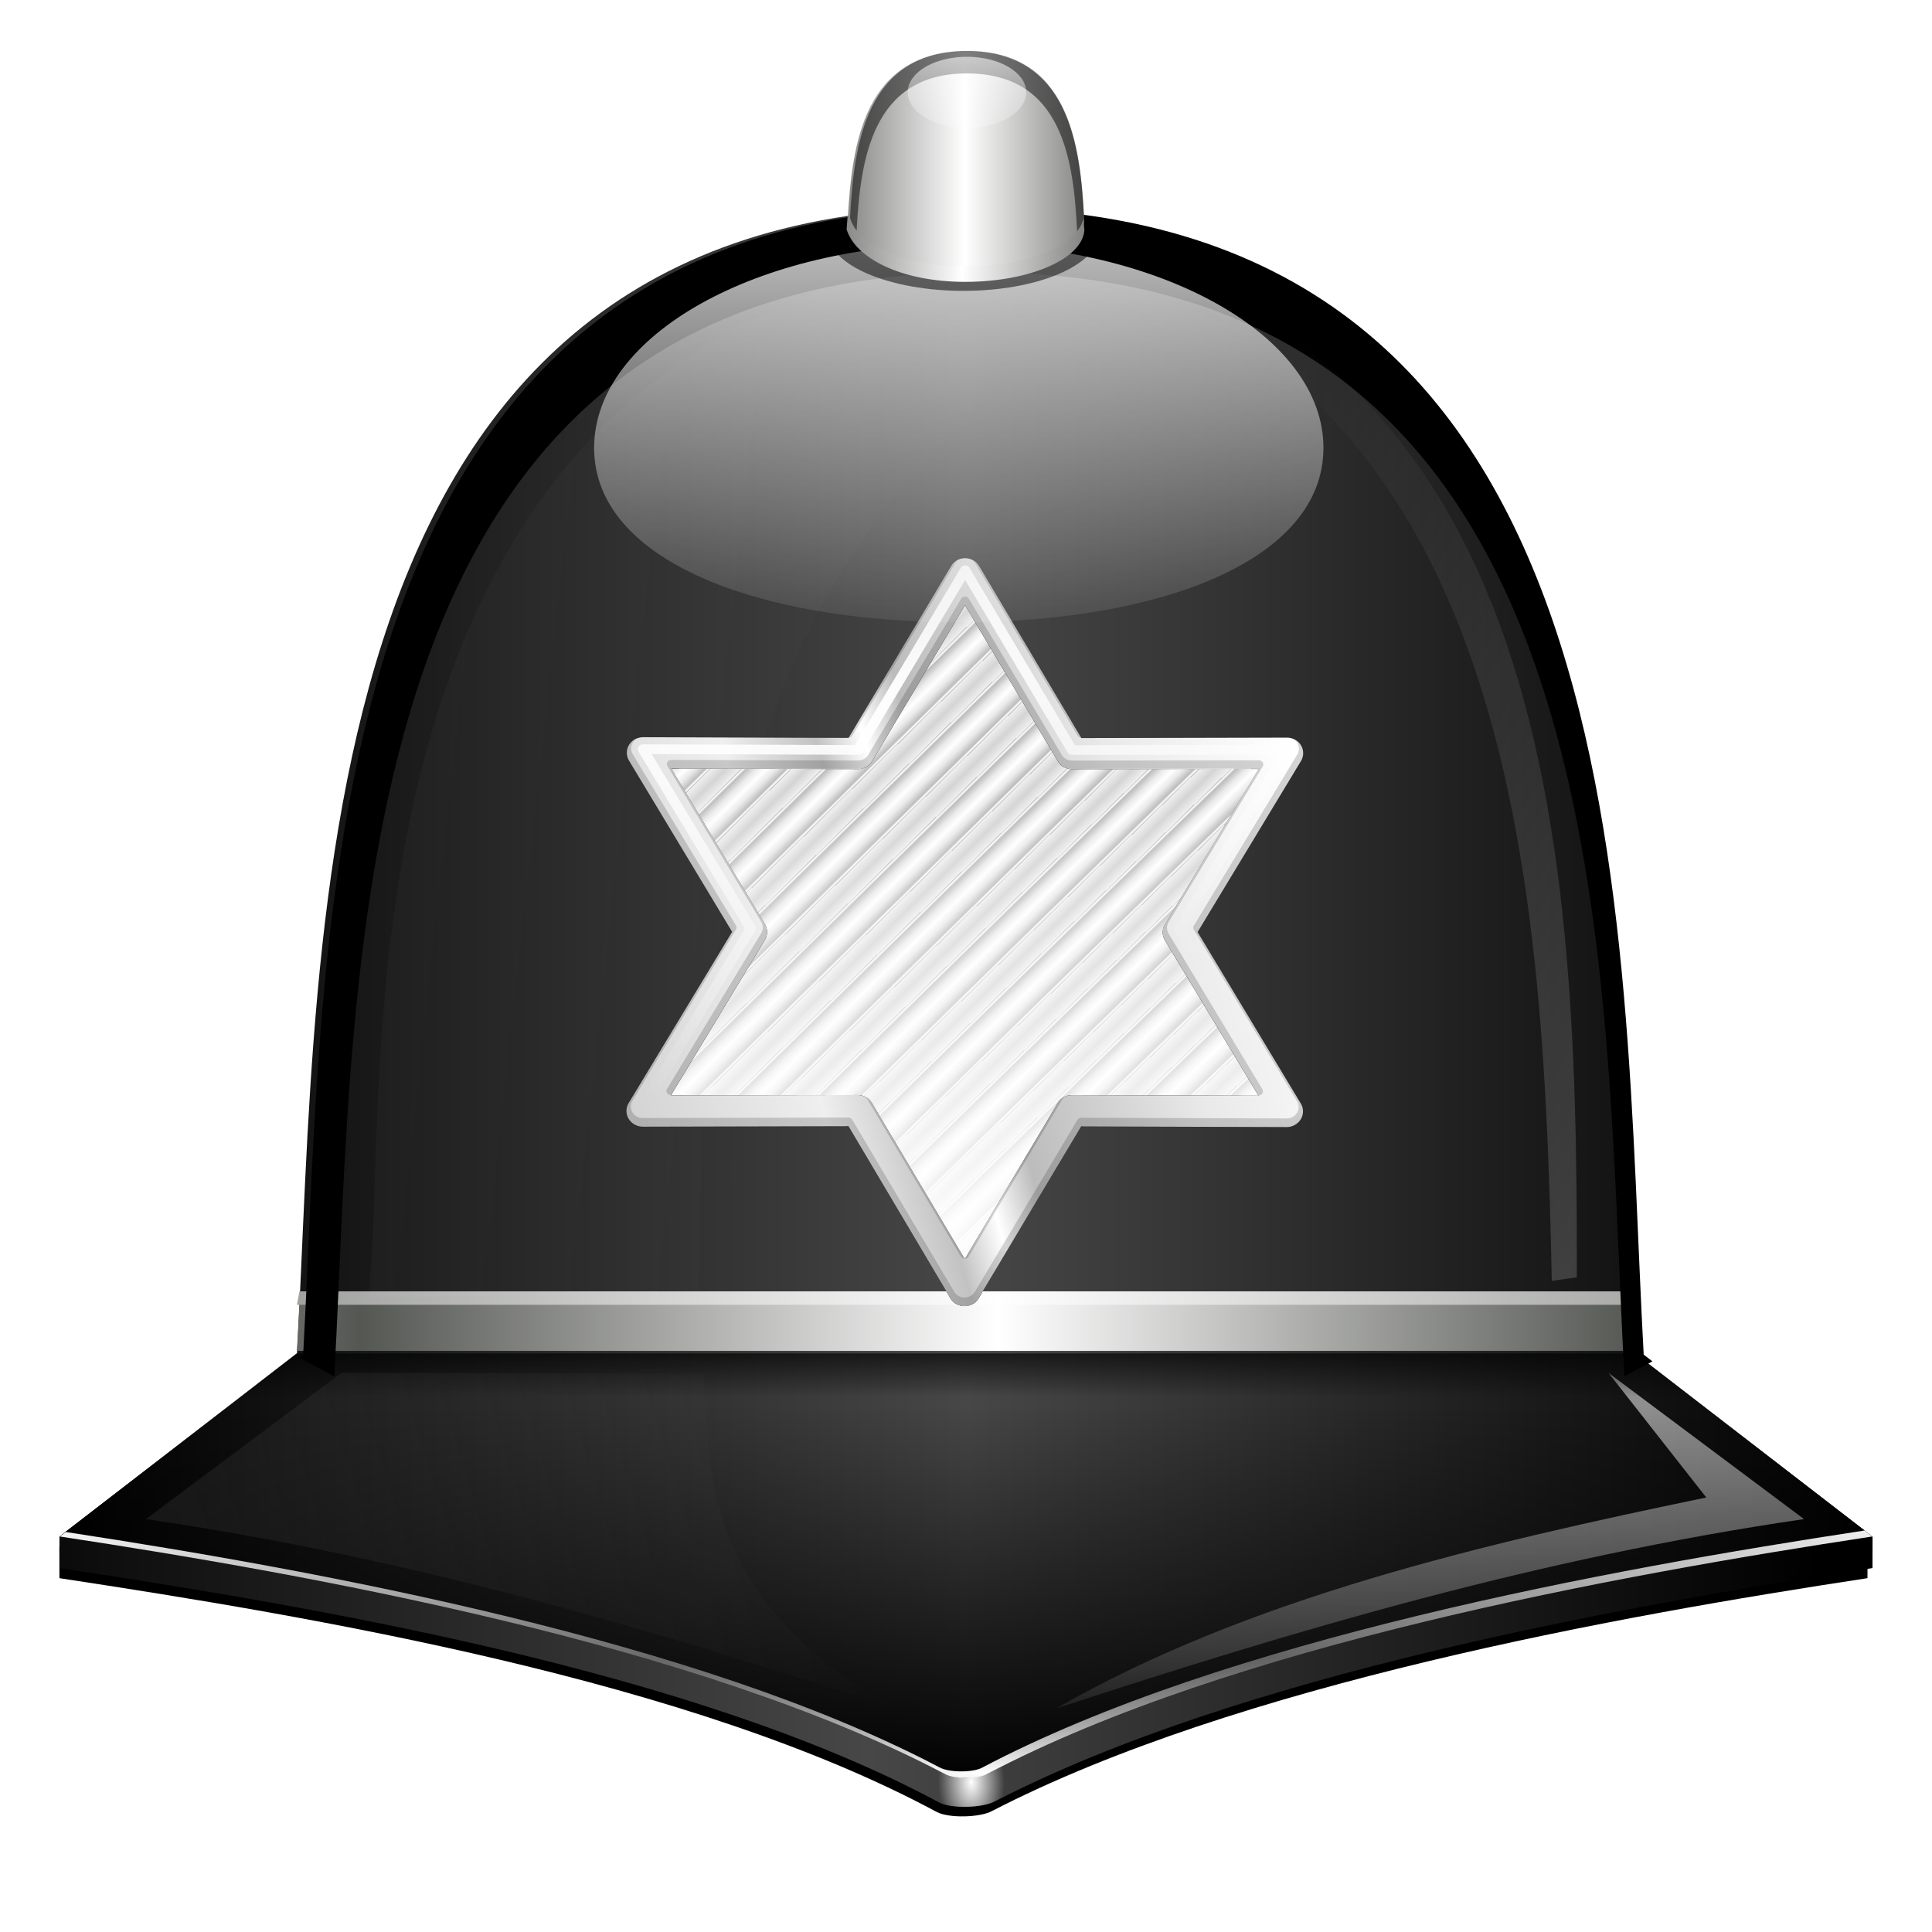 <?xml version="1.0" encoding="UTF-8" standalone="no"?>
<!-- Generator: Adobe Illustrator 12.0.0, SVG Export Plug-In . SVG Version: 6.00 Build 51448)  -->

<svg
   xmlns:ns="http://ns.adobe.com/SaveForWeb/1.0/"
   xmlns:dc="http://purl.org/dc/elements/1.1/"
   xmlns:cc="http://creativecommons.org/ns#"
   xmlns:rdf="http://www.w3.org/1999/02/22-rdf-syntax-ns#"
   xmlns:svg="http://www.w3.org/2000/svg"
   xmlns="http://www.w3.org/2000/svg"
   xmlns:xlink="http://www.w3.org/1999/xlink"
   xmlns:sodipodi="http://sodipodi.sourceforge.net/DTD/sodipodi-0.dtd"
   xmlns:inkscape="http://www.inkscape.org/namespaces/inkscape"
   version="1.1"
   id="Layer_1"
   width="22"
   height="22"
   viewBox="0 0 22 22"
   overflow="visible"
   enable-background="new 0 0 128 128"
   xml:space="preserve"
   sodipodi:version="0.32"
   inkscape:version="0.48.1 r9760"
   sodipodi:docname="irc-operator.svg"
   inkscape:output_extension="org.inkscape.output.svgz.inkscape"
   inkscape:export-filename="/home/pinheiro/pics/oxygen/scalable/actions/irc-operator.png"
   inkscape:export-xdpi="90"
   inkscape:export-ydpi="90"
   style="overflow:visible"><defs
   id="defs105"><linearGradient
     inkscape:collect="always"
     id="linearGradient5365"><stop
       style="stop-color:#ffffff;stop-opacity:1;"
       offset="0"
       id="stop5367" /><stop
       style="stop-color:#ffffff;stop-opacity:0;"
       offset="1"
       id="stop5369" /></linearGradient><linearGradient
     id="linearGradient5347"><stop
       id="stop5349"
       offset="0"
       style="stop-color:#d4d4d4;stop-opacity:1;" /><stop
       style="stop-color:#efefef;stop-opacity:1;"
       offset="0.375"
       id="stop5351" /><stop
       id="stop5353"
       offset="0.375"
       style="stop-color:#c2c2c2;stop-opacity:1;" /><stop
       style="stop-color:#ffffff;stop-opacity:1;"
       offset="0.438"
       id="stop5355" /><stop
       style="stop-color:#bcbcbc;stop-opacity:1;"
       offset="0.5"
       id="stop5357" /><stop
       id="stop5359"
       offset="0.75"
       style="stop-color:#e9e9e9;stop-opacity:1;" /><stop
       id="stop5361"
       offset="1"
       style="stop-color:#ffffff;stop-opacity:1;" /></linearGradient><linearGradient
     inkscape:collect="always"
     id="linearGradient5096"><stop
       style="stop-color:#ffffff;stop-opacity:1;"
       offset="0"
       id="stop5098" /><stop
       style="stop-color:#ffffff;stop-opacity:0;"
       offset="1"
       id="stop5100" /></linearGradient><linearGradient
     inkscape:collect="always"
     id="linearGradient5008"><stop
       style="stop-color:#ffffff;stop-opacity:1;"
       offset="0"
       id="stop5010" /><stop
       style="stop-color:#ffffff;stop-opacity:0;"
       offset="1"
       id="stop5012" /></linearGradient><linearGradient
     inkscape:collect="always"
     id="linearGradient4843"><stop
       style="stop-color:#ffffff;stop-opacity:1;"
       offset="0"
       id="stop4845" /><stop
       style="stop-color:#ffffff;stop-opacity:0;"
       offset="1"
       id="stop4847" /></linearGradient><linearGradient
     id="linearGradient4750"><stop
       id="stop4752"
       offset="0"
       style="stop-color:#ffffff;stop-opacity:0;" /><stop
       id="stop4754"
       offset="1"
       style="stop-color:#ffffff;stop-opacity:1;" /></linearGradient><linearGradient
     inkscape:collect="always"
     id="linearGradient4724"><stop
       style="stop-color:#ffffff;stop-opacity:1;"
       offset="0"
       id="stop4726" /><stop
       style="stop-color:#ffffff;stop-opacity:0;"
       offset="1"
       id="stop4728" /></linearGradient><linearGradient
     inkscape:collect="always"
     id="linearGradient4191"><stop
       style="stop-color:#ffffff;stop-opacity:1;"
       offset="0"
       id="stop4193" /><stop
       style="stop-color:#ffffff;stop-opacity:0;"
       offset="1"
       id="stop4195" /></linearGradient><linearGradient
     id="linearGradient4100"><stop
       style="stop-color:#d4d4d4;stop-opacity:1;"
       offset="0"
       id="stop4102" /><stop
       id="stop4110"
       offset="0.25"
       style="stop-color:#efefef;stop-opacity:1;" /><stop
       style="stop-color:#c2c2c2;stop-opacity:1;"
       offset="0.375"
       id="stop4114" /><stop
       id="stop4116"
       offset="0.438"
       style="stop-color:#ffffff;stop-opacity:1;" /><stop
       id="stop4108"
       offset="0.5"
       style="stop-color:#bcbcbc;stop-opacity:1;" /><stop
       style="stop-color:#e9e9e9;stop-opacity:1;"
       offset="0.75"
       id="stop4112" /><stop
       style="stop-color:#ffffff;stop-opacity:1;"
       offset="1"
       id="stop4104" /></linearGradient><linearGradient
     inkscape:collect="always"
     id="linearGradient4018"><stop
       style="stop-color:#ffffff;stop-opacity:1;"
       offset="0"
       id="stop4020" /><stop
       style="stop-color:#ffffff;stop-opacity:0;"
       offset="1"
       id="stop4022" /></linearGradient><linearGradient
     inkscape:collect="always"
     id="linearGradient4007"><stop
       style="stop-color:#000000;stop-opacity:1;"
       offset="0"
       id="stop4009" /><stop
       style="stop-color:#000000;stop-opacity:0;"
       offset="1"
       id="stop4011" /></linearGradient><linearGradient
     id="linearGradient3995"><stop
       style="stop-color:#000000;stop-opacity:1;"
       offset="0"
       id="stop3997" /><stop
       id="stop4003"
       offset="0.5"
       style="stop-color:#474747;stop-opacity:1;" /><stop
       style="stop-color:#000000;stop-opacity:1;"
       offset="1"
       id="stop3999" /></linearGradient><filter
     inkscape:collect="always"
     id="filter4163"
     color-interpolation-filters="sRGB"><feGaussianBlur
       inkscape:collect="always"
       stdDeviation="1.824"
       id="feGaussianBlur4165" /></filter><clipPath
     clipPathUnits="userSpaceOnUse"
     id="clipPath4167"><path
       sodipodi:type="star"
       style="fill:url(#radialGradient4171);fill-opacity:1;stroke:none"
       id="path4169"
       sodipodi:sides="6"
       sodipodi:cx="-45.254833"
       sodipodi:cy="37.843887"
       sodipodi:r1="51.655106"
       sodipodi:r2="29.726227"
       sodipodi:arg1="0.78539816"
       sodipodi:arg2="1.3089969"
       inkscape:flatsided="false"
       inkscape:rounded="0"
       inkscape:randomized="0"
       d="m -8.729,74.37 -28.832,-7.812 -21.063,21.182 -7.65,-28.875 -28.875,-7.65 21.182,-21.063 -7.812,-28.832 28.832,7.812 21.063,-21.182 7.65,28.875 L 4.64,24.475 -16.542,45.538 z"
       transform="matrix(0.966,-0.258,0.258,0.966,342.193,-10.251)" /></clipPath><radialGradient
     inkscape:collect="always"
     xlink:href="#linearGradient4100"
     id="radialGradient4171"
     gradientUnits="userSpaceOnUse"
     cx="-50.798"
     cy="43.091"
     fx="-36.135"
     fy="28.895"
     r="49.895" /><filter
     inkscape:collect="always"
     id="filter4223"
     color-interpolation-filters="sRGB"><feGaussianBlur
       inkscape:collect="always"
       stdDeviation="0.236"
       id="feGaussianBlur4225" /></filter><filter
     inkscape:collect="always"
     id="filter4257"
     color-interpolation-filters="sRGB"><feGaussianBlur
       inkscape:collect="always"
       stdDeviation="0.996"
       id="feGaussianBlur4259" /></filter><clipPath
     clipPathUnits="userSpaceOnUse"
     id="clipPath4261"><path
       style="fill:url(#linearGradient4265);fill-opacity:1;stroke:none"
       d="m 325.204,129.152 c -0.58,0.162 -1.07,0.549 -1.362,1.076 l -14.244,24.768 -28.556,-0.098 c -0.801,0.002 -1.54,0.431 -1.941,1.124 -0.401,0.693 -0.403,1.548 -0.006,2.243 l 14.333,24.699 -14.389,24.71 c -0.394,0.697 -0.387,1.552 0.018,2.243 0.405,0.691 1.146,1.115 1.947,1.114 l 28.576,-0.069 14.168,24.808 c 0.402,0.702 1.15,1.134 1.959,1.132 0.809,-0.002 1.554,-0.438 1.953,-1.142 l 14.244,-24.768 28.556,0.098 c 0.801,-0.002 1.54,-0.431 1.941,-1.124 0.401,-0.693 0.403,-1.548 0.006,-2.243 l -14.341,-24.729 14.367,-24.671 c 0.395,-0.693 0.394,-1.544 -0.004,-2.236 -0.398,-0.692 -1.132,-1.121 -1.93,-1.129 l -28.576,0.069 -14.198,-24.8 c -0.5,-0.886 -1.533,-1.326 -2.519,-1.073 z m 0.563,6.707 12.91,22.524 c 0.402,0.698 1.146,1.128 1.951,1.128 l 25.962,-0.049 -13.062,22.414 c -0.411,0.699 -0.414,1.565 -0.009,2.267 l 13.015,22.431 -25.933,-0.088 c -0.811,-0.001 -1.559,0.434 -1.96,1.138 l -12.908,22.503 -12.91,-22.524 c -0.402,-0.698 -1.146,-1.128 -1.951,-1.128 l -25.962,0.049 13.062,-22.414 c 0.411,-0.699 0.414,-1.565 0.009,-2.267 l -13.015,-22.431 25.933,0.088 c 0.811,0.001 1.559,-0.434 1.96,-1.138 l 12.908,-22.503 z"
       id="path4263"
       inkscape:connector-curvature="0" /></clipPath><linearGradient
     inkscape:collect="always"
     xlink:href="#linearGradient4100"
     id="linearGradient4265"
     gradientUnits="userSpaceOnUse"
     gradientTransform="matrix(0.966,-0.258,0.258,0.966,359.693,134.749)"
     x1="-96.3"
     y1="37.844"
     x2="5.79"
     y2="37.844" /><filter
     inkscape:collect="always"
     id="filter4296"
     color-interpolation-filters="sRGB"><feGaussianBlur
       inkscape:collect="always"
       stdDeviation="2.449"
       id="feGaussianBlur4298" /></filter><filter
     inkscape:collect="always"
     id="filter4386"
     color-interpolation-filters="sRGB"><feGaussianBlur
       inkscape:collect="always"
       stdDeviation="3.074"
       id="feGaussianBlur4388" /></filter><clipPath
     clipPathUnits="userSpaceOnUse"
     id="clipPath4390"><path
       sodipodi:nodetypes="ccccccz"
       id="path4392"
       d="m 237.948,12.793 c -41.011,0 -39.585,45.495 -41.034,72.554 l -14.57,11.597 c 16.096,2.523 40.64,7.099 55.605,15.76 14.965,-8.661 39.509,-13.236 55.605,-15.76 l -14.57,-11.597 c -1.449,-27.059 0.274,-72.554 -41.034,-72.554 z"
       style="fill:url(#linearGradient4394);fill-opacity:1;fill-rule:evenodd;stroke:none"
       inkscape:connector-curvature="0" /></clipPath><linearGradient
     inkscape:collect="always"
     xlink:href="#linearGradient3995"
     id="linearGradient4394"
     gradientUnits="userSpaceOnUse"
     gradientTransform="matrix(1.189,0,0,1.189,161.826,-12.936)"
     x1="17.25"
     y1="63.632"
     x2="110.75"
     y2="63.632" /><filter
     inkscape:collect="always"
     id="filter4444"
     color-interpolation-filters="sRGB"><feGaussianBlur
       inkscape:collect="always"
       stdDeviation="0.969"
       id="feGaussianBlur4446" /></filter><filter
     inkscape:collect="always"
     id="filter4782"
     color-interpolation-filters="sRGB"><feGaussianBlur
       inkscape:collect="always"
       stdDeviation="0.616"
       id="feGaussianBlur4784" /></filter><filter
     inkscape:collect="always"
     id="filter4837"
     color-interpolation-filters="sRGB"><feGaussianBlur
       inkscape:collect="always"
       stdDeviation="2.315"
       id="feGaussianBlur4839" /></filter><clipPath
     clipPathUnits="userSpaceOnUse"
     id="clipPath4853"><path
       id="path4855"
       d="m -43.844,12.781 c -34.876,0 -39.043,32.89 -40.406,59.375 2.818,9.905 18.201,18.531 40.406,18.531 21.918,0 39.793,-8.062 40.469,-18.125 C -4.659,46.01 -8.536,12.781 -43.844,12.781 z"
       style="fill:url(#linearGradient4857);fill-opacity:1;fill-rule:evenodd;stroke:none"
       inkscape:connector-curvature="0" /></clipPath><linearGradient
     inkscape:collect="always"
     xlink:href="#XMLID_10_"
     id="linearGradient4857"
     gradientUnits="userSpaceOnUse"
     gradientTransform="matrix(1.189,0,0,1.189,-119.957,-12.936)"
     spreadMethod="reflect"
     x1="63.019"
     y1="63.632"
     x2="110.75"
     y2="63.632" /><filter
     inkscape:collect="always"
     id="filter4975"
     x="-0.134"
     width="1.268"
     y="-0.403"
     height="1.805"
     color-interpolation-filters="sRGB"><feGaussianBlur
       inkscape:collect="always"
       stdDeviation="0.86"
       id="feGaussianBlur4977" /></filter><filter
     inkscape:collect="always"
     id="filter5092"
     color-interpolation-filters="sRGB"><feGaussianBlur
       inkscape:collect="always"
       stdDeviation="1.456"
       id="feGaussianBlur5094" /></filter><filter
     inkscape:collect="always"
     id="filter5142"
     x="-0.033"
     width="1.066"
     y="-0.131"
     height="1.262"
     color-interpolation-filters="sRGB"><feGaussianBlur
       inkscape:collect="always"
       stdDeviation="1.725"
       id="feGaussianBlur5144" /></filter><filter
     inkscape:collect="always"
     id="filter5278"
     x="-0.03"
     width="1.06"
     y="-0.108"
     height="1.215"
     color-interpolation-filters="sRGB"><feGaussianBlur
       inkscape:collect="always"
       stdDeviation="0.192"
       id="feGaussianBlur5280" /></filter><filter
     inkscape:collect="always"
     id="filter5302"
     color-interpolation-filters="sRGB"><feGaussianBlur
       inkscape:collect="always"
       stdDeviation="0.344"
       id="feGaussianBlur5304" /></filter><filter
     inkscape:collect="always"
     id="filter5330"
     color-interpolation-filters="sRGB"><feGaussianBlur
       inkscape:collect="always"
       stdDeviation="0.97"
       id="feGaussianBlur5332" /></filter><radialGradient
     inkscape:collect="always"
     xlink:href="#linearGradient5347"
     id="radialGradient3480"
     gradientUnits="userSpaceOnUse"
     gradientTransform="matrix(0.988,-0.591,0.039,0.07,-42.209,107.07)"
     spreadMethod="reflect"
     cx="-63.958"
     cy="141.043"
     fx="-63.958"
     fy="141.043"
     r="49.895" /><linearGradient
     inkscape:collect="always"
     xlink:href="#linearGradient5008"
     id="linearGradient3482"
     gradientUnits="userSpaceOnUse"
     gradientTransform="translate(-2,-6)"
     x1="-36.615"
     y1="43.014"
     x2="67.964"
     y2="54.514" /><linearGradient
     inkscape:collect="always"
     xlink:href="#linearGradient5365"
     id="linearGradient3490"
     gradientUnits="userSpaceOnUse"
     x1="-42.397"
     y1="92.076"
     x2="-24.036"
     y2="23.379" /><linearGradient
     inkscape:collect="always"
     xlink:href="#linearGradient4100"
     id="linearGradient3492"
     gradientUnits="userSpaceOnUse"
     gradientTransform="matrix(0.966,-0.258,0.258,0.966,359.693,-9.951)"
     x1="-96.3"
     y1="37.844"
     x2="5.79"
     y2="37.844" /><radialGradient
     inkscape:collect="always"
     xlink:href="#linearGradient4191"
     id="radialGradient3494"
     gradientUnits="userSpaceOnUse"
     gradientTransform="matrix(3.067,-0.002,6.2394779e-4,1,107.86,-0.1)"
     cx="-52.191"
     cy="1.832"
     fx="-52.191"
     fy="1.832"
     r="50.295" /><linearGradient
     inkscape:collect="always"
     xlink:href="#linearGradient4018"
     id="linearGradient3496"
     gradientUnits="userSpaceOnUse"
     gradientTransform="matrix(1.118,0,0,1.118,-14.861,-17.585)"
     x1="84.992"
     y1="19.547"
     x2="84.992"
     y2="55.912" /><linearGradient
     inkscape:collect="always"
     xlink:href="#linearGradient4843"
     id="linearGradient3504"
     gradientUnits="userSpaceOnUse"
     x1="-31.434"
     y1="7.118"
     x2="-31.434"
     y2="56.001" /><linearGradient
     inkscape:collect="always"
     xlink:href="#linearGradient5008"
     id="linearGradient3506"
     gradientUnits="userSpaceOnUse"
     x1="111.153"
     y1="98.956"
     x2="71.41"
     y2="87.112" /><linearGradient
     inkscape:collect="always"
     xlink:href="#linearGradient5096"
     id="linearGradient3508"
     gradientUnits="userSpaceOnUse"
     x1="143.714"
     y1="72.981"
     x2="79.697"
     y2="33.383" /><linearGradient
     inkscape:collect="always"
     xlink:href="#XMLID_10_"
     id="linearGradient3510"
     gradientUnits="userSpaceOnUse"
     gradientTransform="matrix(0.228,0,0,0.221,49.466,-1.202)"
     spreadMethod="reflect"
     x1="63.019"
     y1="63.632"
     x2="110.75"
     y2="63.632" /><linearGradient
     inkscape:collect="always"
     xlink:href="#XMLID_10_"
     id="linearGradient3518"
     gradientUnits="userSpaceOnUse"
     gradientTransform="matrix(0.04,0,0,0.038,8.465,-0.246)"
     spreadMethod="reflect"
     x1="63.019"
     y1="63.632"
     x2="110.75"
     y2="63.632" /><radialGradient
     inkscape:collect="always"
     xlink:href="#linearGradient4750"
     id="radialGradient3522"
     gradientUnits="userSpaceOnUse"
     gradientTransform="matrix(0.221,-4.3021229e-8,2.4416903e-8,0.118,-23.048,1.44)"
     cx="154.863"
     cy="159.987"
     fx="154.863"
     fy="159.987"
     r="55.594" /><radialGradient
     inkscape:collect="always"
     xlink:href="#linearGradient4018"
     id="radialGradient3525"
     gradientUnits="userSpaceOnUse"
     gradientTransform="matrix(0.186,0,0,0.025,-17.619,16.192)"
     cx="154.863"
     cy="159.987"
     fx="154.863"
     fy="159.987"
     r="55.594" /><linearGradient
     inkscape:collect="always"
     xlink:href="#XMLID_10_"
     id="linearGradient3547"
     gradientUnits="userSpaceOnUse"
     gradientTransform="matrix(0.227,0,0,0.061,-3.551,9.755)"
     spreadMethod="reflect"
     x1="65.726"
     y1="82"
     x2="129.651"
     y2="82" /><linearGradient
     inkscape:collect="always"
     xlink:href="#XMLID_10_"
     id="linearGradient3550"
     gradientUnits="userSpaceOnUse"
     gradientTransform="matrix(0.227,0,0,0.214,-3.551,-2.423)"
     spreadMethod="reflect"
     x1="65.726"
     y1="82"
     x2="97.75"
     y2="82" /><linearGradient
     inkscape:collect="always"
     xlink:href="#linearGradient4007"
     id="linearGradient3553"
     gradientUnits="userSpaceOnUse"
     gradientTransform="matrix(0.221,0,0,0.214,-3.132,-2.263)"
     x1="57"
     y1="81.259"
     x2="57"
     y2="84.892" /><linearGradient
     inkscape:collect="always"
     xlink:href="#linearGradient4007"
     id="linearGradient3556"
     gradientUnits="userSpaceOnUse"
     gradientTransform="matrix(0.221,0,0,0.214,-3.132,-2.263)"
     x1="57"
     y1="105.633"
     x2="57"
     y2="85.334" /><linearGradient
     inkscape:collect="always"
     xlink:href="#linearGradient3995"
     id="linearGradient3560"
     gradientUnits="userSpaceOnUse"
     gradientTransform="matrix(0.221,0,0,0.214,-3.132,-2.263)"
     x1="17.25"
     y1="63.632"
     x2="110.75"
     y2="63.632" /><radialGradient
     inkscape:collect="always"
     xlink:href="#linearGradient4724"
     id="radialGradient3563"
     gradientUnits="userSpaceOnUse"
     gradientTransform="matrix(0.112,-0.003,0.005,0.188,3.369,-0.638)"
     cx="63.659"
     cy="112.358"
     fx="63.659"
     fy="112.358"
     r="3.375" /><linearGradient
     inkscape:collect="always"
     xlink:href="#linearGradient3995"
     id="linearGradient3566"
     gradientUnits="userSpaceOnUse"
     gradientTransform="matrix(0.221,0,0,0.214,-3.132,-2.263)"
     x1="9.9"
     y1="95.972"
     x2="107.891"
     y2="95.972" /></defs><sodipodi:namedview
   inkscape:window-height="688"
   inkscape:window-width="1366"
   inkscape:pageshadow="2"
   inkscape:pageopacity="0.0"
   guidetolerance="10.0"
   gridtolerance="10.0"
   objecttolerance="10.0"
   borderopacity="1.0"
   bordercolor="#666666"
   pagecolor="#ffffff"
   id="base"
   inkscape:zoom="16"
   inkscape:cx="17.995389"
   inkscape:cy="7.9878493"
   inkscape:window-x="0"
   inkscape:window-y="25"
   inkscape:current-layer="Layer_1"
   showgrid="false"
   showguides="true"
   inkscape:guide-bbox="true"
   inkscape:window-maximized="1"><inkscape:grid
     id="GridFromPre046Settings"
     type="xygrid"
     originx="0px"
     originy="0px"
     spacingx="4px"
     spacingy="4px"
     color="#0000ff"
     empcolor="#0000ff"
     opacity="0.2"
     empopacity="0.4"
     empspacing="2"
     visible="true"
     enabled="true"
     snapvisiblegridlinesonly="true" /><sodipodi:guide
     orientation="1,0"
     position="-102.53,86.267"
     id="guide3081" /><sodipodi:guide
     orientation="0,1"
     position="104.5,65"
     id="guide4032" /></sodipodi:namedview>

<radialGradient
   id="XMLID_7_"
   cx="102"
   cy="112.305"
   r="139.559"
   gradientUnits="userSpaceOnUse">
	<stop
   offset="0"
   style="stop-color:#00537D"
   id="stop16" />
	<stop
   offset="0.015"
   style="stop-color:#186389"
   id="stop18" />
	<stop
   offset="0.056"
   style="stop-color:#558CA8"
   id="stop20" />
	<stop
   offset="0.096"
   style="stop-color:#89AFC3"
   id="stop22" />
	<stop
   offset="0.136"
   style="stop-color:#B3CCD8"
   id="stop24" />
	<stop
   offset="0.174"
   style="stop-color:#D4E2E9"
   id="stop26" />
	<stop
   offset="0.21"
   style="stop-color:#ECF2F5"
   id="stop28" />
	<stop
   offset="0.243"
   style="stop-color:#FAFCFD"
   id="stop30" />
	<stop
   offset="0.272"
   style="stop-color:#FFFFFF"
   id="stop32" />
</radialGradient>

<radialGradient
   id="XMLID_8_"
   cx="102"
   cy="112.305"
   r="139.559"
   gradientUnits="userSpaceOnUse">
	<stop
   offset="0"
   style="stop-color:#535557"
   id="stop37" />
	
	<stop
   offset="0.114"
   style="stop-color:#898A8C"
   id="stop41" />
	
	
	<stop
   offset="0.203"
   style="stop-color:#ECECEC"
   id="stop47" />
	<stop
   offset="0.236"
   style="stop-color:#FAFAFA"
   id="stop49" />
	<stop
   offset="0.272"
   style="stop-color:#FFFFFF"
   id="stop51" />
	<stop
   offset="0.531"
   style="stop-color:#FAFAFA"
   id="stop53" />
	<stop
   offset="0.845"
   style="stop-color:#EBECEC"
   id="stop55" />
	<stop
   offset="1"
   style="stop-color:#E1E2E3"
   id="stop57" />
</radialGradient>

<linearGradient
   id="XMLID_9_"
   gradientUnits="userSpaceOnUse"
   x1="94.344"
   y1="102.345"
   x2="86.536"
   y2="94.537">
	<stop
   offset="0"
   style="stop-color:#FFFFFF"
   id="stop62" />
	<stop
   offset="1"
   style="stop-color:#555753"
   id="stop64" />
</linearGradient>

<linearGradient
   id="XMLID_10_"
   gradientUnits="userSpaceOnUse"
   x1="95"
   y1="103"
   x2="86.587"
   y2="94.587">
	<stop
   offset="0"
   style="stop-color:#FFFFFF"
   id="stop69" />
	<stop
   offset="1"
   style="stop-color:#555753"
   id="stop71" />
</linearGradient>

<linearGradient
   id="XMLID_11_"
   gradientUnits="userSpaceOnUse"
   x1="95"
   y1="103"
   x2="87.293"
   y2="95.293">
	<stop
   offset="0"
   style="stop-color:#ffffff;stop-opacity:0"
   id="stop76" />
	<stop
   offset="1"
   style="stop-color:#595c57;stop-opacity:1;"
   id="stop78" />
</linearGradient>

<linearGradient
   id="XMLID_12_"
   gradientUnits="userSpaceOnUse"
   x1="96"
   y1="104"
   x2="88"
   y2="96">
	<stop
   offset="0"
   style="stop-color:#888A85"
   id="stop83" />
	<stop
   offset="0.007"
   style="stop-color:#8C8E89"
   id="stop85" />
	<stop
   offset="0.067"
   style="stop-color:#ABACA9"
   id="stop87" />
	<stop
   offset="0.135"
   style="stop-color:#C5C6C4"
   id="stop89" />
	<stop
   offset="0.211"
   style="stop-color:#DBDBDA"
   id="stop91" />
	<stop
   offset="0.301"
   style="stop-color:#EBEBEB"
   id="stop93" />
	<stop
   offset="0.412"
   style="stop-color:#F7F7F6"
   id="stop95" />
	<stop
   offset="0.568"
   style="stop-color:#FDFDFD"
   id="stop97" />
	<stop
   offset="1"
   style="stop-color:#FFFFFF"
   id="stop99" />
</linearGradient>


<path
   inkscape:connector-curvature="0"
   style="fill:#000000;fill-opacity:1;fill-rule:evenodd;stroke:none;filter:url(#filter5142)"
   d="m 17.393,99.36 -16.55,6.061 0.002,2.198 c 17.622,2.676 44.16,7.108 61.275,16.326 0.849,0.461 3.055,0.395 3.869,-0.056 17.118,-8.839 43.581,-13.599 61.166,-16.27 l 0.007,-2.177 -16.555,-6.083 -93.213,0 z"
   id="path5104"
   sodipodi:nodetypes="ccccccccc"
   transform="matrix(0.163,0,0,0.163,0.539,0.429)" /><path
   inkscape:connector-curvature="0"
   sodipodi:nodetypes="ccccccccc"
   id="path4711"
   d="m 3.382,15.411 -2.705,2.086 3.0238e-4,0.359 c 2.88,0.437 7.218,1.162 10.015,2.668 0.139,0.075 0.499,0.065 0.632,-0.009 2.798,-1.445 7.123,-2.223 9.998,-2.659 l 0.001,-0.356 -2.706,-2.089 -15.236,0 z"
   style="fill:url(#linearGradient3566);fill-opacity:1;fill-rule:evenodd;stroke:none" /><path
   inkscape:connector-curvature="0"
   style="fill:url(#radialGradient3563);fill-opacity:1;fill-rule:evenodd;stroke:none"
   d="m 10.437,19.957 0,0.438 c 0.085,0.043 0.173,0.085 0.255,0.129 0.139,0.075 0.499,0.062 0.632,-0.011 0.118,-0.061 0.242,-0.115 0.365,-0.174 l 0,-0.382 -1.253,0 z"
   id="path4717" /><path
   inkscape:connector-curvature="0"
   style="fill:url(#linearGradient3560);fill-opacity:1;fill-rule:evenodd;stroke:none"
   d="m 11,2.364 c -7.614,0 -7.349,8.181 -7.618,13.047 L 0.677,17.497 C 3.582,17.938 7.971,18.728 10.765,20.203 c 0.209,0.061 0.279,0.039 0.467,8.17e-4 2.794,-1.476 7.184,-2.266 10.09,-2.707 l -2.705,-2.086 C 18.348,10.545 18.668,2.364 11,2.364 z"
   id="path3083"
   sodipodi:nodetypes="cccccccz" /><path
   inkscape:connector-curvature="0"
   style="opacity:0.723;fill:#ffffff;fill-opacity:1;fill-rule:evenodd;stroke:none;filter:url(#filter4782)"
   d="m 97.05,83.629 10.076,7.778 C 93.42,93.475 80.898,97.319 68.589,101.484 78.491,95.612 90.595,92.718 102.089,90.258 l -5.038,-6.629 z"
   id="path3897"
   sodipodi:nodetypes="ccccc"
   transform="matrix(0.221,0,0,0.214,-3.132,-2.263)" /><path
   inkscape:connector-curvature="0"
   sodipodi:nodetypes="ccccccc"
   id="path4005"
   d="m 3.382,15.411 -2.705,2.085 c 2.904,0.441 7.288,1.23 10.083,2.704 0.184,0.058 0.296,0.056 0.476,0.002 2.795,-1.475 7.182,-2.264 10.086,-2.706 l -2.705,-2.085 -15.236,0 z"
   style="fill:url(#linearGradient3556);fill-opacity:1;fill-rule:evenodd;stroke:none" /><path
   inkscape:connector-curvature="0"
   style="fill:url(#linearGradient3553);fill-opacity:1;fill-rule:evenodd;stroke:none"
   d="m 3.382,15.411 -2.705,2.085 c 2.902,0.441 7.284,1.23 10.079,2.702 0.114,0.063 0.38,0.056 0.478,0.005 2.794,-1.475 7.183,-2.265 10.088,-2.706 l -2.705,-2.085 -15.236,0 z"
   id="path4315"
   sodipodi:nodetypes="ccccccc" /><path
   inkscape:connector-curvature="0"
   style="fill:url(#linearGradient3550);fill-opacity:1;stroke:none"
   d="m 3.409,14.848 c -0.008,0.174 -0.018,0.368 -0.028,0.535 l 15.236,0 c -0.009,-0.167 -0.019,-0.361 -0.028,-0.535 l -15.18,0 z"
   id="rect3094" /><path
   inkscape:connector-curvature="0"
   id="path4311"
   d="m 3.409,14.705 c -0.008,0.05 -0.018,0.106 -0.028,0.153 l 15.236,0 c -0.009,-0.048 -0.019,-0.103 -0.028,-0.153 l -15.18,0 z"
   style="fill:url(#linearGradient3547);fill-opacity:1;stroke:none" /><path
   transform="matrix(0.079,-0.02,0.021,0.077,13.718,6.776)"
   d="m -8.729,74.37 -28.832,-7.812 -21.063,21.182 -7.65,-28.875 -28.875,-7.65 21.182,-21.063 -7.812,-28.832 28.832,7.812 21.063,-21.182 7.65,28.875 L 4.64,24.475 -16.542,45.538 z"
   inkscape:randomized="0"
   inkscape:rounded="0"
   inkscape:flatsided="false"
   sodipodi:arg2="1.3089969"
   sodipodi:arg1="0.78539816"
   sodipodi:r2="29.726227"
   sodipodi:r1="51.655106"
   sodipodi:cy="37.843887"
   sodipodi:cx="-45.254833"
   sodipodi:sides="6"
   id="use4030"
   style="fill:url(#radialGradient3480);fill-opacity:1;stroke:none"
   sodipodi:type="star" /><path
   inkscape:connector-curvature="0"
   style="opacity:0.272;fill:url(#linearGradient3482);fill-opacity:1;fill-rule:evenodd;stroke:none;filter:url(#filter5330)"
   d="M 54.625,17.5 C 18.497,29.579 24.182,77.285 22.375,88 L 45.5,87.625 c 0.293,-19.434 0.615,-43.978 18,-60.125 5.058,-4.698 -0.28,-12.874 -8.875,-10 z"
   id="path5032"
   sodipodi:nodetypes="cccss"
   transform="matrix(0.163,0,0,0.163,0.539,0.429)" /><path
   sodipodi:type="star"
   style="fill:url(#linearGradient3490);fill-opacity:1;stroke:none"
   id="path5363"
   sodipodi:sides="6"
   sodipodi:cx="-45.254833"
   sodipodi:cy="37.843887"
   sodipodi:r1="51.655106"
   sodipodi:r2="29.726227"
   sodipodi:arg1="0.78539816"
   sodipodi:arg2="1.3089969"
   inkscape:flatsided="false"
   inkscape:rounded="0"
   inkscape:randomized="0"
   d="m -8.729,74.37 -28.832,-7.812 -21.063,21.182 -7.65,-28.875 -28.875,-7.65 21.182,-21.063 -7.812,-28.832 28.832,7.812 21.063,-21.182 7.65,28.875 L 4.64,24.475 -16.542,45.538 z"
   transform="matrix(0.079,-0.02,0.021,0.077,13.718,6.776)" /><path
   inkscape:connector-curvature="0"
   style="fill:#000000;fill-opacity:1;stroke:none;filter:url(#filter4163)"
   d="m 308.281,-14.656 -14.875,25.906 -29.875,-0.125 1.75,3 28.125,0.125 14.875,-25.906 14.844,25.906 28.125,-0.062 1.75,-3 -29.875,0.062 -14.844,-25.906 z m -30.625,53.125 -14.156,24.312 1.75,0 13.281,-22.812 -0.875,-1.5 z m 61.188,0.031 -0.875,1.5 13.25,22.844 1.75,0 L 338.844,38.5 z"
   id="path4118"
   clip-path="url(#clipPath4167)"
   transform="matrix(0.082,0,0,0.079,-14.285,7.589)" /><g
   id="g4300"
   transform="matrix(0.082,0,0,0.079,-15.724,7.589)"><path
     inkscape:connector-curvature="0"
     style="fill:#000000;fill-opacity:1;stroke:none;filter:url(#filter4296)"
     d="m 325.204,-15.548 c -0.58,0.162 -1.07,0.549 -1.362,1.076 l -14.244,24.768 -28.556,-0.098 c -0.801,0.003 -1.54,0.431 -1.941,1.124 -0.401,0.693 -0.403,1.548 -0.006,2.243 L 293.427,38.263 279.038,62.973 c -0.394,0.697 -0.387,1.552 0.018,2.243 0.405,0.691 1.146,1.115 1.947,1.114 l 28.576,-0.069 14.168,24.808 c 0.402,0.702 1.15,1.134 1.959,1.132 0.809,-0.002 1.554,-0.438 1.953,-1.142 l 14.244,-24.768 28.556,0.098 c 0.801,-0.003 1.54,-0.431 1.941,-1.124 0.401,-0.693 0.403,-1.548 0.006,-2.243 L 358.064,38.293 372.431,13.621 c 0.395,-0.693 0.394,-1.544 -0.004,-2.236 -0.398,-0.692 -1.132,-1.121 -1.93,-1.129 l -28.576,0.069 -14.198,-24.8 c -0.5,-0.886 -1.533,-1.326 -2.519,-1.073 z m 0.563,6.707 12.91,22.524 c 0.402,0.698 1.146,1.128 1.951,1.128 l 25.962,-0.049 -13.062,22.414 c -0.411,0.699 -0.414,1.565 -0.009,2.267 l 13.015,22.431 -25.933,-0.088 c -0.811,-0.001 -1.559,0.434 -1.96,1.138 L 325.733,85.427 312.822,62.903 c -0.402,-0.698 -1.146,-1.128 -1.951,-1.128 l -25.962,0.049 13.062,-22.414 c 0.411,-0.699 0.414,-1.565 0.009,-2.267 l -13.015,-22.431 25.933,0.088 c 0.811,0.001 1.559,-0.434 1.96,-1.138 L 325.767,-8.841 z"
     id="path4282" /><path
     inkscape:connector-curvature="0"
     id="path4173"
     d="m 325.204,-15.548 c -0.58,0.162 -1.07,0.549 -1.362,1.076 l -14.244,24.768 -28.556,-0.098 c -0.801,0.003 -1.54,0.431 -1.941,1.124 -0.401,0.693 -0.403,1.548 -0.006,2.243 L 293.427,38.263 279.038,62.973 c -0.394,0.697 -0.387,1.552 0.018,2.243 0.405,0.691 1.146,1.115 1.947,1.114 l 28.576,-0.069 14.168,24.808 c 0.402,0.702 1.15,1.134 1.959,1.132 0.809,-0.002 1.554,-0.438 1.953,-1.142 l 14.244,-24.768 28.556,0.098 c 0.801,-0.003 1.54,-0.431 1.941,-1.124 0.401,-0.693 0.403,-1.548 0.006,-2.243 L 358.064,38.293 372.431,13.621 c 0.395,-0.693 0.394,-1.544 -0.004,-2.236 -0.398,-0.692 -1.132,-1.121 -1.93,-1.129 l -28.576,0.069 -14.198,-24.8 c -0.5,-0.886 -1.533,-1.326 -2.519,-1.073 z m 0.563,6.707 12.91,22.524 c 0.402,0.698 1.146,1.128 1.951,1.128 l 25.962,-0.049 -13.062,22.414 c -0.411,0.699 -0.414,1.565 -0.009,2.267 l 13.015,22.431 -25.933,-0.088 c -0.811,-0.001 -1.559,0.434 -1.96,1.138 L 325.733,85.427 312.822,62.903 c -0.402,-0.698 -1.146,-1.128 -1.951,-1.128 l -25.962,0.049 13.062,-22.414 c 0.411,-0.699 0.414,-1.565 0.009,-2.267 l -13.015,-22.431 25.933,0.088 c 0.811,0.001 1.559,-0.434 1.96,-1.138 L 325.767,-8.841 z"
     style="fill:url(#linearGradient3492);fill-opacity:1;stroke:none" /><path
     inkscape:connector-curvature="0"
     transform="translate(0,-144.639)"
     clip-path="url(#clipPath4261)"
     style="opacity:0.411;fill:none;stroke:#000000;stroke-width:1.2;stroke-linecap:round;stroke-linejoin:round;stroke-miterlimit:4;stroke-opacity:1;stroke-dasharray:none;stroke-dashoffset:0;filter:url(#filter4257)"
     d="m 325.204,128.452 c -0.58,0.162 -1.07,0.549 -1.362,1.076 l -14.244,24.768 -28.556,-0.098 c -0.801,0.002 -1.54,0.431 -1.941,1.124 -0.401,0.693 -0.403,1.548 -0.006,2.243 l 14.333,24.699 -14.389,24.71 c -0.394,0.697 -0.387,1.552 0.018,2.243 0.405,0.691 1.146,1.115 1.947,1.114 l 28.576,-0.069 14.168,24.808 c 0.402,0.702 1.15,1.134 1.959,1.132 0.809,-0.002 1.554,-0.438 1.953,-1.142 l 14.244,-24.768 28.556,0.098 c 0.801,-0.002 1.54,-0.431 1.941,-1.124 0.401,-0.693 0.403,-1.548 0.006,-2.243 l -14.341,-24.729 14.367,-24.671 c 0.395,-0.693 0.394,-1.544 -0.004,-2.236 -0.398,-0.692 -1.132,-1.121 -1.93,-1.129 l -28.576,0.069 -14.198,-24.8 c -0.5,-0.886 -1.533,-1.326 -2.519,-1.073 z m 0.563,6.707 12.91,22.524 c 0.402,0.698 1.146,1.128 1.951,1.128 l 25.962,-0.049 -13.062,22.414 c -0.411,0.699 -0.414,1.565 -0.009,2.267 l 13.015,22.431 -25.933,-0.088 c -0.811,-0.001 -1.559,0.434 -1.96,1.138 l -12.908,22.503 -12.91,-22.524 c -0.402,-0.698 -1.146,-1.128 -1.951,-1.128 l -25.962,0.049 13.062,-22.414 c 0.411,-0.699 0.414,-1.565 0.009,-2.267 l -13.015,-22.431 25.933,0.088 c 0.811,0.001 1.559,-0.434 1.96,-1.138 l 12.908,-22.503 z"
     id="path4237" /><path
     sodipodi:type="star"
     style="fill:none;stroke:url(#radialGradient3494);stroke-width:1.4;stroke-linecap:round;stroke-linejoin:round;stroke-miterlimit:4;stroke-opacity:1;stroke-dasharray:none;stroke-dashoffset:0;filter:url(#filter4223)"
     sodipodi:sides="6"
     sodipodi:cx="-45.254833"
     sodipodi:cy="37.843887"
     sodipodi:r1="51.655106"
     sodipodi:r2="29.726227"
     sodipodi:arg1="0.78539816"
     sodipodi:arg2="1.3089969"
     inkscape:flatsided="false"
     inkscape:rounded="0"
     inkscape:randomized="0"
     d="m -8.729,74.37 -28.832,-7.812 -21.063,21.182 -7.65,-28.875 -28.875,-7.65 21.182,-21.063 -7.812,-28.832 28.832,7.812 21.063,-21.182 7.65,28.875 L 4.64,24.475 -16.542,45.538 z"
     transform="matrix(0.966,-0.258,0.258,0.966,359.693,-10.451)"
     id="path4305" /></g><path
   inkscape:connector-curvature="0"
   style="fill:#000000;fill-opacity:1;fill-rule:evenodd;stroke:none;filter:url(#filter4386)"
   d="m 238.312,6.124 c -44.107,0 -42.57,48.939 -44.129,78.04 l 4.638,2.554 c 1.395,-26.043 0.019,-69.839 39.491,-69.839 39.758,0 38.096,43.797 39.491,69.839 l 4.638,-2.554 C 280.883,55.063 282.74,6.124 238.312,6.124 z"
   id="path4319"
   sodipodi:nodetypes="cccsccc"
   clip-path="url(#clipPath4390)"
   transform="matrix(0.186,0,0,0.18,-33.174,0.063)" /><path
   inkscape:connector-curvature="0"
   style="fill:url(#linearGradient3496);fill-opacity:1;stroke:none;filter:url(#filter4444)"
   d="m 86.629,29.38 c 0,7.87 -10.335,12.183 -23.069,12.183 -12.734,0 -23.069,-4.313 -23.069,-12.183 0,-7.87 10.335,-14.257 23.069,-14.257 12.734,0 23.069,6.387 23.069,14.257 z"
   id="path4015"
   sodipodi:nodetypes="csssc"
   transform="matrix(0.18,0,0,0.163,-0.523,0.311)" /><path
   inkscape:connector-curvature="0"
   style="fill:url(#radialGradient3525);fill-opacity:1;fill-rule:evenodd;stroke:none"
   d="m 21.233,17.428 c -2.906,0.442 -7.27,1.234 -10.054,2.703 -0.099,0.052 -0.367,0.057 -0.482,-0.006 C 7.942,18.674 3.651,17.889 0.749,17.445 l -0.07,0.051 c 2.902,0.441 7.282,1.231 10.077,2.703 0.114,0.063 0.377,0.057 0.476,0.006 2.794,-1.475 7.183,-2.267 10.089,-2.709 l -0.087,-0.067 z"
   id="path4732" /><path
   inkscape:connector-curvature="0"
   id="path4748"
   d="m 21.233,17.428 c -2.906,0.442 -7.27,1.234 -10.054,2.703 -0.099,0.052 -0.367,0.057 -0.482,-0.006 C 7.942,18.674 3.651,17.889 0.749,17.445 l -0.07,0.051 c 2.902,0.441 7.282,1.231 10.077,2.703 0.114,0.063 0.377,0.057 0.476,0.006 2.794,-1.475 7.183,-2.267 10.089,-2.709 l -0.087,-0.067 z"
   style="fill:url(#radialGradient3522);fill-opacity:1;fill-rule:evenodd;stroke:none" /><path
   inkscape:connector-curvature="0"
   style="opacity:0.723;fill:#000000;fill-opacity:1;stroke:none;filter:url(#filter4975)"
   d="m 64,12.5 c -3.672,0 -7.01,0.496 -9.469,1.281 0.234,2.184 4.39,3.906 9.469,3.906 5.079,0 9.235,-1.722 9.469,-3.906 C 71.01,12.996 67.672,12.5 64,12.5 z"
   id="path4861"
   transform="matrix(0.163,0,0,0.163,0.539,0.429)" /><path
   inkscape:connector-curvature="0"
   style="fill:url(#linearGradient3518);fill-opacity:1;fill-rule:evenodd;stroke:none"
   d="m 10.999,0.584 c -1.161,0 -1.299,1.06 -1.345,1.914 0.094,0.319 0.606,0.597 1.345,0.597 0.729,0 1.324,-0.26 1.347,-0.584 C 12.303,1.655 12.174,0.584 10.999,0.584 z"
   id="path4788" /><path
   inkscape:connector-curvature="0"
   style="fill:#000000;fill-opacity:0.503;fill-rule:evenodd;stroke:none;filter:url(#filter4837)"
   d="m -43.952,12.781 c -34.876,0 -39.043,32.89 -40.406,59.375 0.479,1.683 1.323,3.333 2.5,4.906 -0.043,-0.134 -0.087,-0.272 -0.125,-0.406 1.283,-24.922 5.213,-55.875 38.031,-55.875 33.225,0 36.854,31.264 38.063,56.25 -0.037,0.549 -0.107,1.09 -0.25,1.625 1.576,-1.903 2.512,-3.951 2.656,-6.094 -1.284,-26.553 -5.161,-59.781 -40.469,-59.781 z"
   id="path4804"
   clip-path="url(#clipPath4853)"
   transform="matrix(0.033,0,0,0.032,12.46,0.171)" /><path
   sodipodi:type="arc"
   style="opacity:0.723;fill:url(#linearGradient3504);fill-opacity:1;stroke:none"
   id="path4841"
   sodipodi:cx="-39.299328"
   sodipodi:cy="28.916662"
   sodipodi:rx="20.451195"
   sodipodi:ry="12.639534"
   d="m -18.848,28.917 a 20.451,12.64 0 1 1 -40.902,0 20.451,12.64 0 1 1 40.902,0 z"
   transform="matrix(0.033,0,0,0.032,12.308,0.126)" /><path
   inkscape:connector-curvature="0"
   transform="matrix(-0.221,0,0,0.214,25.337,-2.263)"
   sodipodi:nodetypes="ccccc"
   id="path5005"
   d="m 97.05,83.629 10.076,7.778 C 93.42,93.475 80.898,97.319 68.589,101.484 78.491,95.612 78.103,88.897 78.401,83.667 l 18.65,-0.038 z"
   style="opacity:0.287;fill:url(#linearGradient3506);fill-opacity:1;fill-rule:evenodd;stroke:none;filter:url(#filter5302)" /><path
   inkscape:connector-curvature="0"
   style="opacity:0.505;fill:url(#linearGradient3508);fill-opacity:1;fill-rule:evenodd;stroke:none;filter:url(#filter5092)"
   d="m 65,13.25 c 40.188,4.343 41.911,42.063 41.85,73.35 l -1.75,0.25 C 104.472,55.536 101.856,18.622 62.75,14 L 65,13.25 z"
   id="path5058"
   sodipodi:nodetypes="ccccc"
   transform="matrix(0.163,0,0,0.163,0.539,0.429)" /><path
   inkscape:connector-curvature="0"
   style="fill:url(#linearGradient3510);fill-opacity:1;fill-rule:evenodd;stroke:none;filter:url(#filter5278)"
   d="m 56.375,13.75 c -0.019,0.278 -0.048,0.572 -0.062,0.844 0.54,1.837 3.467,3.438 7.719,3.438 4.197,0 7.621,-1.509 7.75,-3.375 -0.012,-0.242 -0.047,-0.502 -0.062,-0.75 -0.407,1.746 -3.684,3.125 -7.688,3.125 -4.119,0 -6.989,-1.517 -7.656,-3.281 z"
   id="path5146"
   transform="matrix(0.175,0,0,0.174,-0.214,0.072)" /></svg>